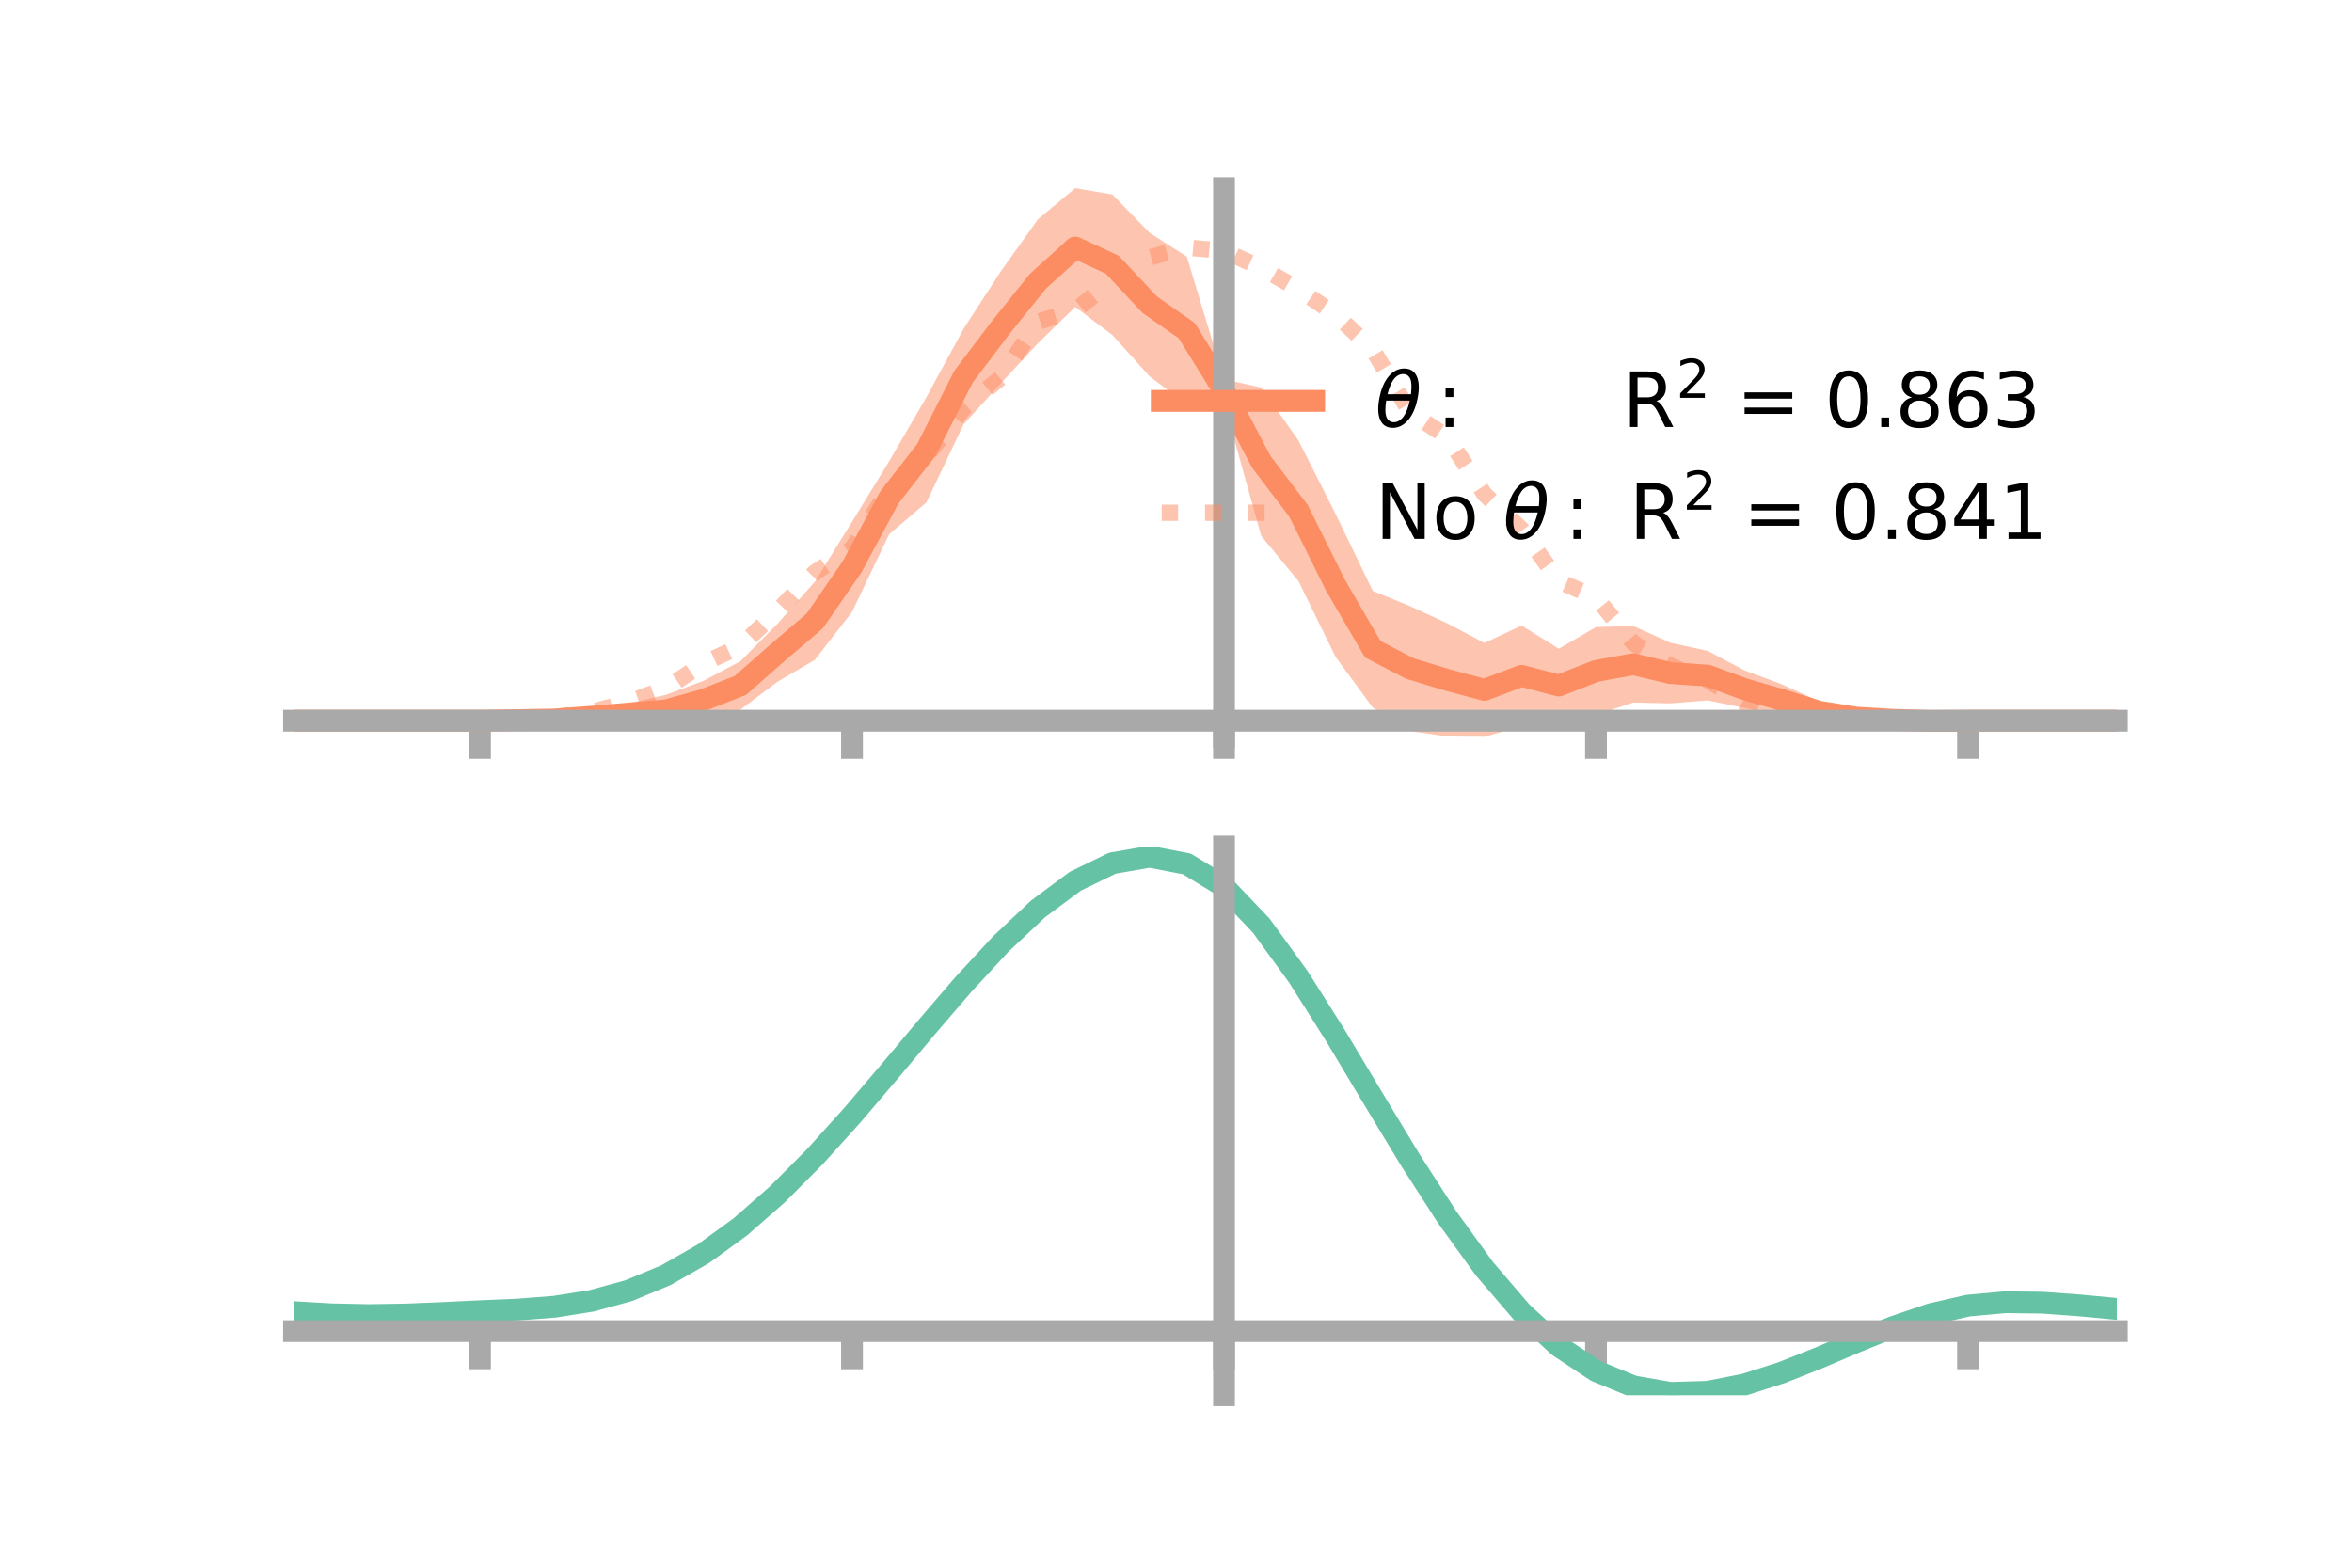 <?xml version="1.0" encoding="utf-8" standalone="no"?>
<!DOCTYPE svg PUBLIC "-//W3C//DTD SVG 1.1//EN"
  "http://www.w3.org/Graphics/SVG/1.1/DTD/svg11.dtd">
<!-- Created with matplotlib (https://matplotlib.org/) -->
<svg height="144pt" version="1.1" viewBox="0 0 216 144" width="216pt" xmlns="http://www.w3.org/2000/svg" xmlns:xlink="http://www.w3.org/1999/xlink">
 <defs>
  <style type="text/css">*{stroke-linecap:butt;stroke-linejoin:round;}</style>
 </defs>
 <g id="figure_1">
  <g id="patch_1">
   <path d="M 0 144 
L 216 144 
L 216 0 
L 0 0 
z
" style="fill:none;"/>
  </g>
  <g id="axes_1">
   <g id="patch_2">
    <path d="M 27 67.68 
L 194.4 67.68 
L 194.4 17.28 
L 27 17.28 
z
" style="fill:none;"/>
   </g>
   <g id="PolyCollection_1">
    <path clip-path="url(#p1b17d3704e)" d="M 27 66.2 
L 27 66.2 
L 30.416 66.2 
L 33.833 66.2 
L 37.249 66.2 
L 40.665 66.2 
L 44.082 66.197 
L 47.498 66.042 
L 50.914 65.685 
L 54.331 65.014 
L 57.747 64.596 
L 61.163 63.816 
L 64.58 62.55 
L 67.996 60.737 
L 71.412 57.283 
L 74.829 53.441 
L 78.245 47.936 
L 81.661 42.359 
L 85.078 36.485 
L 88.494 30.194 
L 91.91 24.927 
L 95.327 20.135 
L 98.743 17.28 
L 102.159 17.865 
L 105.576 21.385 
L 108.992 23.575 
L 112.408 34.844 
L 115.824 35.594 
L 119.241 40.449 
L 122.657 47.208 
L 126.073 54.279 
L 129.49 55.678 
L 132.906 57.255 
L 136.322 59.058 
L 139.739 57.457 
L 143.155 59.588 
L 146.571 57.597 
L 149.988 57.494 
L 153.404 59.042 
L 156.82 59.781 
L 160.237 61.592 
L 163.653 62.86 
L 167.069 64.418 
L 170.486 65.098 
L 173.902 65.713 
L 177.318 66.115 
L 180.735 66.199 
L 184.151 66.2 
L 187.567 66.2 
L 190.984 66.2 
L 194.4 66.2 
L 194.4 66.2 
L 194.4 66.2 
L 190.984 66.2 
L 187.567 66.2 
L 184.151 66.2 
L 180.735 66.201 
L 177.318 66.332 
L 173.902 66.532 
L 170.486 66.741 
L 167.069 66.335 
L 163.653 65.74 
L 160.237 65.033 
L 156.82 64.337 
L 153.404 64.61 
L 149.988 64.532 
L 146.571 65.67 
L 143.155 66.358 
L 139.739 66.702 
L 136.322 67.68 
L 132.906 67.65 
L 129.49 67.149 
L 126.073 64.998 
L 122.657 60.344 
L 119.241 53.365 
L 115.824 49.229 
L 112.408 36.961 
L 108.992 37.172 
L 105.576 34.571 
L 102.159 30.774 
L 98.743 28.195 
L 95.327 31.524 
L 91.91 35.216 
L 88.494 38.98 
L 85.078 46.152 
L 81.661 49.066 
L 78.245 56.217 
L 74.829 60.615 
L 71.412 62.617 
L 67.996 65.187 
L 64.58 66.042 
L 61.163 66.695 
L 57.747 66.479 
L 54.331 66.654 
L 50.914 66.491 
L 47.498 66.256 
L 44.082 66.2 
L 40.665 66.2 
L 37.249 66.2 
L 33.833 66.2 
L 30.416 66.2 
L 27 66.2 
z
" style="fill:#fc8d62;fill-opacity:0.5;"/>
   </g>
   <g id="matplotlib.axis_1">
    <g id="xtick_1">
     <g id="line2d_1">
      <defs>
       <path d="M 0 0 
L 0 3.5 
" id="m8c24d3c949" style="stroke:#a9a9a9;stroke-width:2;"/>
      </defs>
      <g>
       <use style="fill:#a9a9a9;stroke:#a9a9a9;stroke-width:2;" x="44.082" xlink:href="#m8c24d3c949" y="66.2"/>
      </g>
     </g>
    </g>
    <g id="xtick_2">
     <g id="line2d_2">
      <g>
       <use style="fill:#a9a9a9;stroke:#a9a9a9;stroke-width:2;" x="78.245" xlink:href="#m8c24d3c949" y="66.2"/>
      </g>
     </g>
    </g>
    <g id="xtick_3">
     <g id="line2d_3">
      <g>
       <use style="fill:#a9a9a9;stroke:#a9a9a9;stroke-width:2;" x="112.408" xlink:href="#m8c24d3c949" y="66.2"/>
      </g>
     </g>
    </g>
    <g id="xtick_4">
     <g id="line2d_4">
      <g>
       <use style="fill:#a9a9a9;stroke:#a9a9a9;stroke-width:2;" x="146.571" xlink:href="#m8c24d3c949" y="66.2"/>
      </g>
     </g>
    </g>
    <g id="xtick_5">
     <g id="line2d_5">
      <g>
       <use style="fill:#a9a9a9;stroke:#a9a9a9;stroke-width:2;" x="180.735" xlink:href="#m8c24d3c949" y="66.2"/>
      </g>
     </g>
    </g>
   </g>
   <g id="matplotlib.axis_2"/>
   <g id="line2d_6">
    <path clip-path="url(#p1b17d3704e)" d="M 27 66.2 
L 30.416 66.2 
L 33.833 66.2 
L 37.249 66.2 
L 40.665 66.2 
L 44.082 66.199 
L 47.498 66.149 
L 50.914 66.088 
L 54.331 65.834 
L 57.747 65.538 
L 61.163 65.255 
L 64.58 64.296 
L 67.996 62.962 
L 71.412 59.95 
L 74.829 57.028 
L 78.245 52.077 
L 81.661 45.713 
L 85.078 41.319 
L 88.494 34.587 
L 91.91 30.071 
L 95.327 25.829 
L 98.743 22.737 
L 102.159 24.32 
L 105.576 27.978 
L 108.992 30.374 
L 112.408 35.903 
L 115.824 42.412 
L 119.241 46.907 
L 122.657 53.776 
L 126.073 59.638 
L 129.49 61.414 
L 132.906 62.452 
L 136.322 63.369 
L 139.739 62.079 
L 143.155 62.973 
L 146.571 61.634 
L 149.988 61.013 
L 153.404 61.826 
L 156.82 62.059 
L 160.237 63.313 
L 163.653 64.3 
L 167.069 65.377 
L 170.486 65.92 
L 173.902 66.122 
L 177.318 66.223 
L 180.735 66.2 
L 184.151 66.2 
L 187.567 66.2 
L 190.984 66.2 
L 194.4 66.2 
" style="fill:none;stroke:#fc8d62;stroke-linecap:square;stroke-width:2;"/>
   </g>
   <g id="line2d_7">
    <path clip-path="url(#p1b17d3704e)" d="M 27 66.2 
L 30.416 66.2 
L 33.833 66.2 
L 37.249 66.2 
L 40.665 66.2 
L 44.082 66.199 
L 47.498 66.146 
L 50.914 65.881 
L 54.331 65.398 
L 57.747 64.473 
L 61.163 63.231 
L 64.58 60.947 
L 67.996 59.357 
L 71.412 56.092 
L 74.829 52.584 
L 78.245 50.383 
L 81.661 44.9 
L 85.078 41.921 
L 88.494 37.506 
L 91.91 34.696 
L 95.327 29.557 
L 98.743 28.513 
L 102.159 25.766 
L 105.576 23.648 
L 108.992 22.737 
L 112.408 23.043 
L 115.824 24.606 
L 119.241 26.562 
L 122.657 28.888 
L 126.073 32.121 
L 129.49 37.873 
L 132.906 40.122 
L 136.322 45.384 
L 139.739 48.615 
L 143.155 53.388 
L 146.571 54.88 
L 149.988 59.061 
L 153.404 61.153 
L 156.82 62.48 
L 160.237 64.586 
L 163.653 65.094 
L 167.069 65.785 
L 170.486 66.077 
L 173.902 66.238 
L 177.318 66.222 
L 180.735 66.2 
L 184.151 66.2 
L 187.567 66.2 
L 190.984 66.2 
L 194.4 66.2 
" style="fill:none;stroke:#fc8d62;stroke-dasharray:1.5,2.475;stroke-dashoffset:0;stroke-opacity:0.5;stroke-width:1.5;"/>
   </g>
   <g id="patch_3">
    <path d="M 112.408 67.68 
L 112.408 17.28 
" style="fill:none;stroke:#a9a9a9;stroke-linecap:square;stroke-linejoin:miter;stroke-width:2;"/>
   </g>
   <g id="patch_4">
    <path d="M 194.4 67.68 
L 194.4 17.28 
" style="fill:none;"/>
   </g>
   <g id="patch_5">
    <path d="M 27 66.2 
L 194.4 66.2 
" style="fill:none;stroke:#a9a9a9;stroke-linecap:square;stroke-linejoin:miter;stroke-width:2;"/>
   </g>
   <g id="patch_6">
    <path d="M 27 17.28 
L 194.4 17.28 
" style="fill:none;"/>
   </g>
   <g id="legend_1">
    <g id="line2d_8">
     <path d="M 106.69 36.824 
L 120.69 36.824 
" style="fill:none;stroke:#fc8d62;stroke-linecap:square;stroke-width:2;"/>
    </g>
    <g id="line2d_9"/>
    <g id="text_1">
     <!-- $\theta:$      R$^{2}$ = 0.863 -->
     <g transform="translate(126.29 39.274)scale(0.07 -0.07)">
      <defs>
       <path d="M 45.516 34.672 
L 14.453 34.672 
Q 12.359 20.062 14.5 13.875 
Q 17.188 6.25 24.469 6.25 
Q 31.781 6.25 37.359 13.922 
Q 42.234 20.656 45.516 34.672 
z
M 47.016 42.969 
Q 48.344 56.844 46.625 61.719 
Q 43.953 69.438 36.766 69.438 
Q 29.297 69.438 23.828 61.812 
Q 19.531 55.672 16.156 42.969 
z
M 38.188 76.766 
Q 49.906 76.766 54.594 66.406 
Q 59.281 56.109 55.719 37.844 
Q 52.203 19.625 43.453 9.281 
Q 34.766 -1.125 23.047 -1.125 
Q 11.281 -1.125 6.641 9.281 
Q 2 19.625 5.516 37.844 
Q 9.078 56.109 17.719 66.406 
Q 26.422 76.766 38.188 76.766 
z
" id="DejaVuSans-Oblique-952"/>
       <path d="M 11.719 12.406 
L 22.016 12.406 
L 22.016 0 
L 11.719 0 
z
M 11.719 51.703 
L 22.016 51.703 
L 22.016 39.312 
L 11.719 39.312 
z
" id="DejaVuSans-58"/>
       <path id="DejaVuSans-32"/>
       <path d="M 44.391 34.188 
Q 47.562 33.109 50.562 29.594 
Q 53.562 26.078 56.594 19.922 
L 66.609 0 
L 56 0 
L 46.688 18.703 
Q 43.062 26.031 39.672 28.422 
Q 36.281 30.812 30.422 30.812 
L 19.672 30.812 
L 19.672 0 
L 9.812 0 
L 9.812 72.906 
L 32.078 72.906 
Q 44.578 72.906 50.734 67.672 
Q 56.891 62.453 56.891 51.906 
Q 56.891 45.016 53.688 40.469 
Q 50.484 35.938 44.391 34.188 
z
M 19.672 64.797 
L 19.672 38.922 
L 32.078 38.922 
Q 39.203 38.922 42.844 42.219 
Q 46.484 45.516 46.484 51.906 
Q 46.484 58.297 42.844 61.547 
Q 39.203 64.797 32.078 64.797 
z
" id="DejaVuSans-82"/>
       <path d="M 19.188 8.297 
L 53.609 8.297 
L 53.609 0 
L 7.328 0 
L 7.328 8.297 
Q 12.938 14.109 22.625 23.891 
Q 32.328 33.688 34.812 36.531 
Q 39.547 41.844 41.422 45.531 
Q 43.312 49.219 43.312 52.781 
Q 43.312 58.594 39.234 62.25 
Q 35.156 65.922 28.609 65.922 
Q 23.969 65.922 18.812 64.312 
Q 13.672 62.703 7.812 59.422 
L 7.812 69.391 
Q 13.766 71.781 18.938 73 
Q 24.125 74.219 28.422 74.219 
Q 39.75 74.219 46.484 68.547 
Q 53.219 62.891 53.219 53.422 
Q 53.219 48.922 51.531 44.891 
Q 49.859 40.875 45.406 35.406 
Q 44.188 33.984 37.641 27.219 
Q 31.109 20.453 19.188 8.297 
z
" id="DejaVuSans-50"/>
       <path d="M 10.594 45.406 
L 73.188 45.406 
L 73.188 37.203 
L 10.594 37.203 
z
M 10.594 25.484 
L 73.188 25.484 
L 73.188 17.188 
L 10.594 17.188 
z
" id="DejaVuSans-61"/>
       <path d="M 31.781 66.406 
Q 24.172 66.406 20.328 58.906 
Q 16.5 51.422 16.5 36.375 
Q 16.5 21.391 20.328 13.891 
Q 24.172 6.391 31.781 6.391 
Q 39.453 6.391 43.281 13.891 
Q 47.125 21.391 47.125 36.375 
Q 47.125 51.422 43.281 58.906 
Q 39.453 66.406 31.781 66.406 
z
M 31.781 74.219 
Q 44.047 74.219 50.516 64.516 
Q 56.984 54.828 56.984 36.375 
Q 56.984 17.969 50.516 8.266 
Q 44.047 -1.422 31.781 -1.422 
Q 19.531 -1.422 13.062 8.266 
Q 6.594 17.969 6.594 36.375 
Q 6.594 54.828 13.062 64.516 
Q 19.531 74.219 31.781 74.219 
z
" id="DejaVuSans-48"/>
       <path d="M 10.688 12.406 
L 21 12.406 
L 21 0 
L 10.688 0 
z
" id="DejaVuSans-46"/>
       <path d="M 31.781 34.625 
Q 24.75 34.625 20.719 30.859 
Q 16.703 27.094 16.703 20.516 
Q 16.703 13.922 20.719 10.156 
Q 24.75 6.391 31.781 6.391 
Q 38.812 6.391 42.859 10.172 
Q 46.922 13.969 46.922 20.516 
Q 46.922 27.094 42.891 30.859 
Q 38.875 34.625 31.781 34.625 
z
M 21.922 38.812 
Q 15.578 40.375 12.031 44.719 
Q 8.5 49.078 8.5 55.328 
Q 8.5 64.062 14.719 69.141 
Q 20.953 74.219 31.781 74.219 
Q 42.672 74.219 48.875 69.141 
Q 55.078 64.062 55.078 55.328 
Q 55.078 49.078 51.531 44.719 
Q 48 40.375 41.703 38.812 
Q 48.828 37.156 52.797 32.312 
Q 56.781 27.484 56.781 20.516 
Q 56.781 9.906 50.312 4.234 
Q 43.844 -1.422 31.781 -1.422 
Q 19.734 -1.422 13.25 4.234 
Q 6.781 9.906 6.781 20.516 
Q 6.781 27.484 10.781 32.312 
Q 14.797 37.156 21.922 38.812 
z
M 18.312 54.391 
Q 18.312 48.734 21.844 45.562 
Q 25.391 42.391 31.781 42.391 
Q 38.141 42.391 41.719 45.562 
Q 45.312 48.734 45.312 54.391 
Q 45.312 60.062 41.719 63.234 
Q 38.141 66.406 31.781 66.406 
Q 25.391 66.406 21.844 63.234 
Q 18.312 60.062 18.312 54.391 
z
" id="DejaVuSans-56"/>
       <path d="M 33.016 40.375 
Q 26.375 40.375 22.484 35.828 
Q 18.609 31.297 18.609 23.391 
Q 18.609 15.531 22.484 10.953 
Q 26.375 6.391 33.016 6.391 
Q 39.656 6.391 43.531 10.953 
Q 47.406 15.531 47.406 23.391 
Q 47.406 31.297 43.531 35.828 
Q 39.656 40.375 33.016 40.375 
z
M 52.594 71.297 
L 52.594 62.312 
Q 48.875 64.062 45.094 64.984 
Q 41.312 65.922 37.594 65.922 
Q 27.828 65.922 22.672 59.328 
Q 17.531 52.734 16.797 39.406 
Q 19.672 43.656 24.016 45.922 
Q 28.375 48.188 33.594 48.188 
Q 44.578 48.188 50.953 41.516 
Q 57.328 34.859 57.328 23.391 
Q 57.328 12.156 50.688 5.359 
Q 44.047 -1.422 33.016 -1.422 
Q 20.359 -1.422 13.672 8.266 
Q 6.984 17.969 6.984 36.375 
Q 6.984 53.656 15.188 63.938 
Q 23.391 74.219 37.203 74.219 
Q 40.922 74.219 44.703 73.484 
Q 48.484 72.75 52.594 71.297 
z
" id="DejaVuSans-54"/>
       <path d="M 40.578 39.312 
Q 47.656 37.797 51.625 33 
Q 55.609 28.219 55.609 21.188 
Q 55.609 10.406 48.188 4.484 
Q 40.766 -1.422 27.094 -1.422 
Q 22.516 -1.422 17.656 -0.516 
Q 12.797 0.391 7.625 2.203 
L 7.625 11.719 
Q 11.719 9.328 16.594 8.109 
Q 21.484 6.891 26.812 6.891 
Q 36.078 6.891 40.938 10.547 
Q 45.797 14.203 45.797 21.188 
Q 45.797 27.641 41.281 31.266 
Q 36.766 34.906 28.719 34.906 
L 20.219 34.906 
L 20.219 43.016 
L 29.109 43.016 
Q 36.375 43.016 40.234 45.922 
Q 44.094 48.828 44.094 54.297 
Q 44.094 59.906 40.109 62.906 
Q 36.141 65.922 28.719 65.922 
Q 24.656 65.922 20.016 65.031 
Q 15.375 64.156 9.812 62.312 
L 9.812 71.094 
Q 15.438 72.656 20.344 73.438 
Q 25.25 74.219 29.594 74.219 
Q 40.828 74.219 47.359 69.109 
Q 53.906 64.016 53.906 55.328 
Q 53.906 49.266 50.438 45.094 
Q 46.969 40.922 40.578 39.312 
z
" id="DejaVuSans-51"/>
      </defs>
      <use transform="translate(0 0.766)" xlink:href="#DejaVuSans-Oblique-952"/>
      <use transform="translate(80.664 0.766)" xlink:href="#DejaVuSans-58"/>
      <use transform="translate(133.838 0.766)" xlink:href="#DejaVuSans-32"/>
      <use transform="translate(165.625 0.766)" xlink:href="#DejaVuSans-32"/>
      <use transform="translate(197.412 0.766)" xlink:href="#DejaVuSans-32"/>
      <use transform="translate(229.199 0.766)" xlink:href="#DejaVuSans-32"/>
      <use transform="translate(260.986 0.766)" xlink:href="#DejaVuSans-32"/>
      <use transform="translate(292.773 0.766)" xlink:href="#DejaVuSans-32"/>
      <use transform="translate(324.561 0.766)" xlink:href="#DejaVuSans-82"/>
      <use transform="translate(395 39.047)scale(0.7)" xlink:href="#DejaVuSans-50"/>
      <use transform="translate(442.271 0.766)" xlink:href="#DejaVuSans-32"/>
      <use transform="translate(474.058 0.766)" xlink:href="#DejaVuSans-61"/>
      <use transform="translate(557.847 0.766)" xlink:href="#DejaVuSans-32"/>
      <use transform="translate(589.634 0.766)" xlink:href="#DejaVuSans-48"/>
      <use transform="translate(653.257 0.766)" xlink:href="#DejaVuSans-46"/>
      <use transform="translate(682.419 0.766)" xlink:href="#DejaVuSans-56"/>
      <use transform="translate(746.042 0.766)" xlink:href="#DejaVuSans-54"/>
      <use transform="translate(809.665 0.766)" xlink:href="#DejaVuSans-51"/>
     </g>
    </g>
    <g id="line2d_10">
     <path d="M 106.69 47.099 
L 120.69 47.099 
" style="fill:none;stroke:#fc8d62;stroke-dasharray:1.5,2.475;stroke-dashoffset:0;stroke-opacity:0.5;stroke-width:1.5;"/>
    </g>
    <g id="line2d_11"/>
    <g id="text_2">
     <!-- No $\theta:$ R$^{2}$ = 0.841 -->
     <g transform="translate(126.29 49.549)scale(0.07 -0.07)">
      <defs>
       <path d="M 9.812 72.906 
L 23.094 72.906 
L 55.422 11.922 
L 55.422 72.906 
L 64.984 72.906 
L 64.984 0 
L 51.703 0 
L 19.391 60.984 
L 19.391 0 
L 9.812 0 
z
" id="DejaVuSans-78"/>
       <path d="M 30.609 48.391 
Q 23.391 48.391 19.188 42.75 
Q 14.984 37.109 14.984 27.297 
Q 14.984 17.484 19.156 11.844 
Q 23.344 6.203 30.609 6.203 
Q 37.797 6.203 41.984 11.859 
Q 46.188 17.531 46.188 27.297 
Q 46.188 37.016 41.984 42.703 
Q 37.797 48.391 30.609 48.391 
z
M 30.609 56 
Q 42.328 56 49.016 48.375 
Q 55.719 40.766 55.719 27.297 
Q 55.719 13.875 49.016 6.219 
Q 42.328 -1.422 30.609 -1.422 
Q 18.844 -1.422 12.172 6.219 
Q 5.516 13.875 5.516 27.297 
Q 5.516 40.766 12.172 48.375 
Q 18.844 56 30.609 56 
z
" id="DejaVuSans-111"/>
       <path d="M 37.797 64.312 
L 12.891 25.391 
L 37.797 25.391 
z
M 35.203 72.906 
L 47.609 72.906 
L 47.609 25.391 
L 58.016 25.391 
L 58.016 17.188 
L 47.609 17.188 
L 47.609 0 
L 37.797 0 
L 37.797 17.188 
L 4.891 17.188 
L 4.891 26.703 
z
" id="DejaVuSans-52"/>
       <path d="M 12.406 8.297 
L 28.516 8.297 
L 28.516 63.922 
L 10.984 60.406 
L 10.984 69.391 
L 28.422 72.906 
L 38.281 72.906 
L 38.281 8.297 
L 54.391 8.297 
L 54.391 0 
L 12.406 0 
z
" id="DejaVuSans-49"/>
      </defs>
      <use transform="translate(0 0.766)" xlink:href="#DejaVuSans-78"/>
      <use transform="translate(74.805 0.766)" xlink:href="#DejaVuSans-111"/>
      <use transform="translate(135.986 0.766)" xlink:href="#DejaVuSans-32"/>
      <use transform="translate(167.773 0.766)" xlink:href="#DejaVuSans-Oblique-952"/>
      <use transform="translate(248.438 0.766)" xlink:href="#DejaVuSans-58"/>
      <use transform="translate(301.611 0.766)" xlink:href="#DejaVuSans-32"/>
      <use transform="translate(333.398 0.766)" xlink:href="#DejaVuSans-82"/>
      <use transform="translate(403.838 39.047)scale(0.7)" xlink:href="#DejaVuSans-50"/>
      <use transform="translate(451.108 0.766)" xlink:href="#DejaVuSans-32"/>
      <use transform="translate(482.896 0.766)" xlink:href="#DejaVuSans-61"/>
      <use transform="translate(566.685 0.766)" xlink:href="#DejaVuSans-32"/>
      <use transform="translate(598.472 0.766)" xlink:href="#DejaVuSans-48"/>
      <use transform="translate(662.095 0.766)" xlink:href="#DejaVuSans-46"/>
      <use transform="translate(691.257 0.766)" xlink:href="#DejaVuSans-56"/>
      <use transform="translate(754.88 0.766)" xlink:href="#DejaVuSans-52"/>
      <use transform="translate(818.503 0.766)" xlink:href="#DejaVuSans-49"/>
     </g>
    </g>
   </g>
  </g>
  <g id="axes_2">
   <g id="patch_7">
    <path d="M 27 128.16 
L 194.4 128.16 
L 194.4 77.76 
L 27 77.76 
z
" style="fill:none;"/>
   </g>
   <g id="PolyCollection_2">
    <path clip-path="url(#p91b161d5bc)" d="M 27 120.567 
L 27 120.483 
L 30.416 120.693 
L 33.833 120.766 
L 37.249 120.707 
L 40.665 120.556 
L 44.082 120.384 
L 47.498 120.233 
L 50.914 119.964 
L 54.331 119.417 
L 57.747 118.468 
L 61.163 117.025 
L 64.58 115.037 
L 67.996 112.495 
L 71.412 109.431 
L 74.829 105.911 
L 78.245 102.036 
L 81.661 97.936 
L 85.078 93.766 
L 88.494 89.699 
L 91.91 85.925 
L 95.327 82.643 
L 98.743 80.055 
L 102.159 78.363 
L 105.576 77.76 
L 108.992 78.433 
L 112.408 80.548 
L 115.824 84.184 
L 119.241 88.965 
L 122.657 94.455 
L 126.073 100.249 
L 129.49 105.99 
L 132.906 111.379 
L 136.322 116.182 
L 139.739 120.229 
L 143.155 123.417 
L 146.571 125.708 
L 149.988 127.121 
L 153.404 127.727 
L 156.82 127.634 
L 160.237 126.973 
L 163.653 125.895 
L 167.069 124.561 
L 170.486 123.132 
L 173.902 121.767 
L 177.318 120.62 
L 180.735 119.842 
L 184.151 119.531 
L 187.567 119.581 
L 190.984 119.839 
L 194.4 120.175 
L 194.4 120.284 
L 194.4 120.284 
L 190.984 119.973 
L 187.567 119.734 
L 184.151 119.696 
L 180.735 120.013 
L 177.318 120.803 
L 173.902 121.978 
L 170.486 123.388 
L 167.069 124.869 
L 163.653 126.252 
L 160.237 127.367 
L 156.82 128.053 
L 153.404 128.16 
L 149.988 127.563 
L 146.571 126.169 
L 143.155 123.923 
L 139.739 120.817 
L 136.322 116.89 
L 132.906 112.237 
L 129.49 107.016 
L 126.073 101.451 
L 122.657 95.83 
L 119.241 90.5 
L 115.824 85.857 
L 112.408 82.326 
L 108.992 80.278 
L 105.576 79.63 
L 102.159 80.215 
L 98.743 81.849 
L 95.327 84.341 
L 91.91 87.493 
L 88.494 91.111 
L 85.078 95.003 
L 81.661 98.988 
L 78.245 102.901 
L 74.829 106.597 
L 71.412 109.954 
L 67.996 112.881 
L 64.58 115.315 
L 61.163 117.23 
L 57.747 118.632 
L 54.331 119.561 
L 50.914 120.096 
L 47.498 120.355 
L 44.082 120.495 
L 40.665 120.651 
L 37.249 120.784 
L 33.833 120.83 
L 30.416 120.758 
L 27 120.567 
z
" style="fill:#66c2a5;fill-opacity:0.5;"/>
   </g>
   <g id="matplotlib.axis_3">
    <g id="xtick_6">
     <g id="line2d_12">
      <g>
       <use style="fill:#a9a9a9;stroke:#a9a9a9;stroke-width:2;" x="44.082" xlink:href="#m8c24d3c949" y="122.272"/>
      </g>
     </g>
    </g>
    <g id="xtick_7">
     <g id="line2d_13">
      <g>
       <use style="fill:#a9a9a9;stroke:#a9a9a9;stroke-width:2;" x="78.245" xlink:href="#m8c24d3c949" y="122.272"/>
      </g>
     </g>
    </g>
    <g id="xtick_8">
     <g id="line2d_14">
      <g>
       <use style="fill:#a9a9a9;stroke:#a9a9a9;stroke-width:2;" x="112.408" xlink:href="#m8c24d3c949" y="122.272"/>
      </g>
     </g>
    </g>
    <g id="xtick_9">
     <g id="line2d_15">
      <g>
       <use style="fill:#a9a9a9;stroke:#a9a9a9;stroke-width:2;" x="146.571" xlink:href="#m8c24d3c949" y="122.272"/>
      </g>
     </g>
    </g>
    <g id="xtick_10">
     <g id="line2d_16">
      <g>
       <use style="fill:#a9a9a9;stroke:#a9a9a9;stroke-width:2;" x="180.735" xlink:href="#m8c24d3c949" y="122.272"/>
      </g>
     </g>
    </g>
   </g>
   <g id="matplotlib.axis_4"/>
   <g id="line2d_17">
    <path clip-path="url(#p91b161d5bc)" d="M 27 120.525 
L 30.416 120.725 
L 33.833 120.798 
L 37.249 120.745 
L 40.665 120.604 
L 44.082 120.44 
L 47.498 120.294 
L 50.914 120.03 
L 54.331 119.489 
L 57.747 118.55 
L 61.163 117.128 
L 64.58 115.176 
L 67.996 112.688 
L 71.412 109.692 
L 74.829 106.254 
L 78.245 102.469 
L 81.661 98.462 
L 85.078 94.384 
L 88.494 90.405 
L 91.91 86.709 
L 95.327 83.492 
L 98.743 80.952 
L 102.159 79.289 
L 105.576 78.695 
L 108.992 79.355 
L 112.408 81.437 
L 115.824 85.02 
L 119.241 89.732 
L 122.657 95.142 
L 126.073 100.85 
L 129.49 106.503 
L 132.906 111.808 
L 136.322 116.536 
L 139.739 120.523 
L 143.155 123.67 
L 146.571 125.938 
L 149.988 127.342 
L 153.404 127.944 
L 156.82 127.843 
L 160.237 127.17 
L 163.653 126.074 
L 167.069 124.715 
L 170.486 123.26 
L 173.902 121.873 
L 177.318 120.711 
L 180.735 119.927 
L 184.151 119.614 
L 187.567 119.657 
L 190.984 119.906 
L 194.4 120.229 
" style="fill:none;stroke:#66c2a5;stroke-linecap:square;stroke-width:2;"/>
   </g>
   <g id="patch_8">
    <path d="M 112.408 128.16 
L 112.408 77.76 
" style="fill:none;stroke:#a9a9a9;stroke-linecap:square;stroke-linejoin:miter;stroke-width:2;"/>
   </g>
   <g id="patch_9">
    <path d="M 194.4 128.16 
L 194.4 77.76 
" style="fill:none;"/>
   </g>
   <g id="patch_10">
    <path d="M 27 122.272 
L 194.4 122.272 
" style="fill:none;stroke:#a9a9a9;stroke-linecap:square;stroke-linejoin:miter;stroke-width:2;"/>
   </g>
   <g id="patch_11">
    <path d="M 27 77.76 
L 194.4 77.76 
" style="fill:none;"/>
   </g>
  </g>
 </g>
 <defs>
  <clipPath id="p1b17d3704e">
   <rect height="50.4" width="167.4" x="27" y="17.28"/>
  </clipPath>
  <clipPath id="p91b161d5bc">
   <rect height="50.4" width="167.4" x="27" y="77.76"/>
  </clipPath>
 </defs>
</svg>
